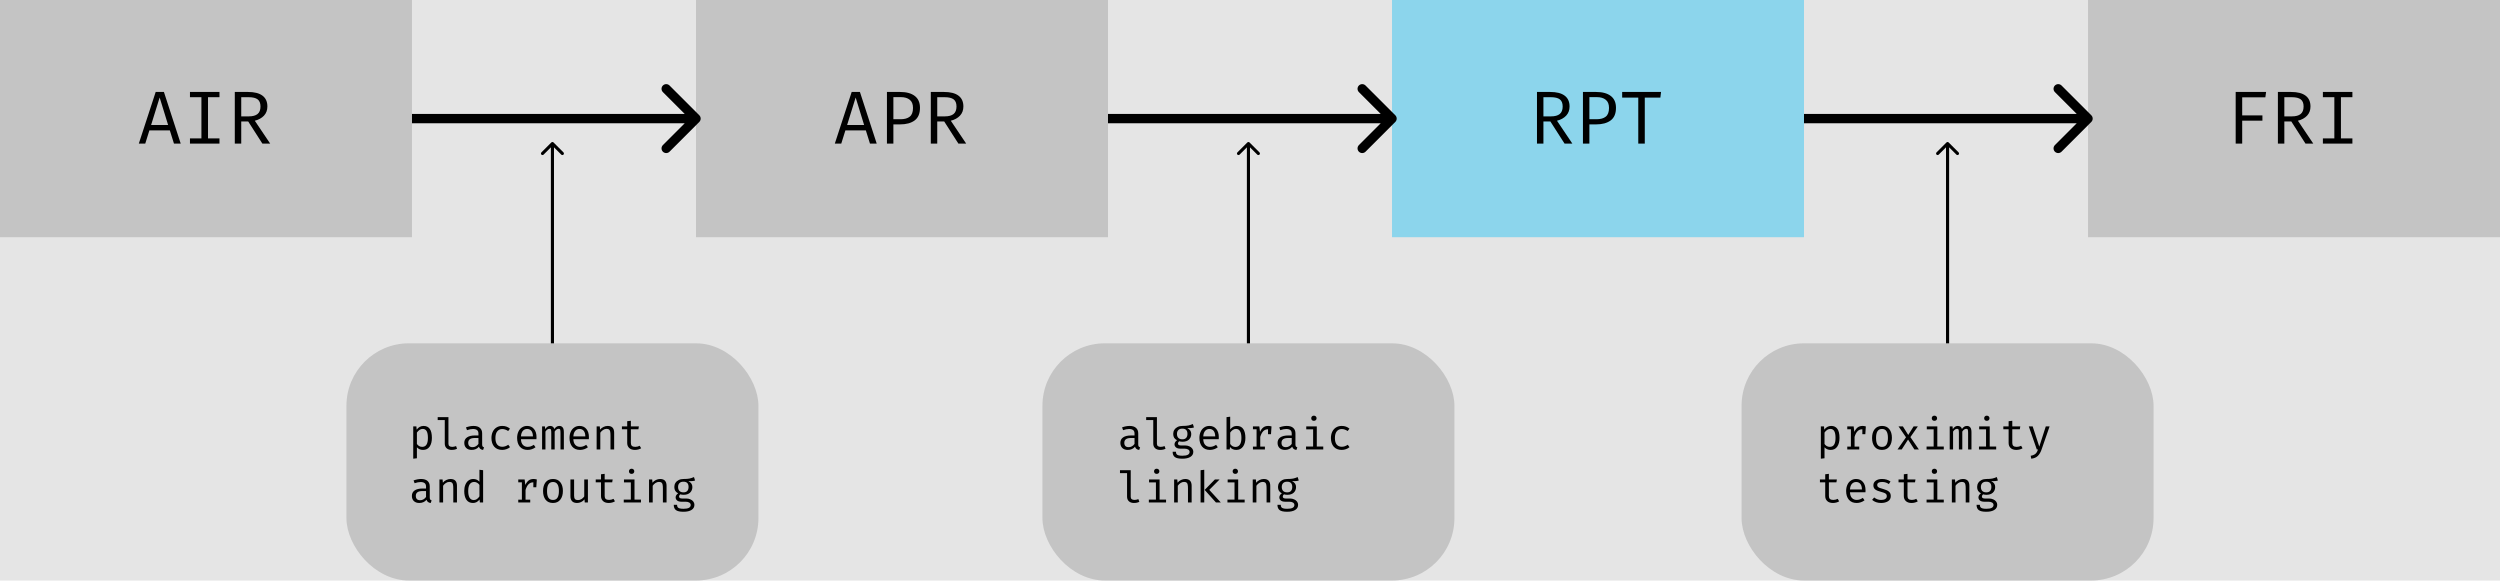 <svg width="801" height="186" viewBox="0 0 801 186" fill="none" xmlns="http://www.w3.org/2000/svg">
<rect width="801" height="186" fill="#E5E5E5"/>
<rect width="132" height="76" fill="#C4C4C4"/>
<path d="M47.864 41.776L46.544 46H44.48L49.88 29.464H52.52L57.896 46H55.736L54.416 41.776H47.864ZM53.864 40.048L51.152 31.24L48.416 40.048H53.864ZM70.319 31.144H66.647V44.344H70.319V46H60.863V44.344H64.535V31.144H60.863V29.464H70.319V31.144ZM85.669 34.12C85.669 35.304 85.301 36.288 84.565 37.072C83.829 37.84 82.853 38.376 81.637 38.68L86.557 46H84.061L79.525 38.92H77.293V46H75.229V29.464H79.453C81.501 29.464 83.045 29.856 84.085 30.64C85.141 31.424 85.669 32.584 85.669 34.12ZM83.461 34.12C83.461 33.064 83.157 32.304 82.549 31.84C81.941 31.376 80.989 31.144 79.693 31.144H77.293V37.288H79.717C80.949 37.288 81.877 37.04 82.501 36.544C83.141 36.032 83.461 35.224 83.461 34.12Z" fill="black"/>
<rect x="111" y="110" width="132" height="76" rx="20" fill="#C4C4C4"/>
<path d="M177.354 45.646C177.158 45.451 176.842 45.451 176.646 45.646L173.464 48.828C173.269 49.024 173.269 49.34 173.464 49.535C173.66 49.731 173.976 49.731 174.172 49.535L177 46.707L179.828 49.535C180.024 49.731 180.34 49.731 180.536 49.535C180.731 49.34 180.731 49.024 180.536 48.828L177.354 45.646ZM177.5 110V46H176.5V110H177.5Z" fill="black"/>
<path d="M135.704 136.468C137.487 136.468 138.378 137.747 138.378 140.304C138.378 141.471 138.135 142.404 137.65 143.104C137.165 143.804 136.46 144.154 135.536 144.154C134.733 144.154 134.08 143.874 133.576 143.314V146.828L132.4 146.968V136.622H133.408L133.506 137.658C133.777 137.275 134.099 136.981 134.472 136.776C134.855 136.571 135.265 136.468 135.704 136.468ZM135.424 137.42C135.051 137.42 134.705 137.532 134.388 137.756C134.08 137.98 133.809 138.26 133.576 138.596V142.25C133.772 142.539 134.015 142.768 134.304 142.936C134.603 143.095 134.925 143.174 135.27 143.174C135.886 143.174 136.343 142.941 136.642 142.474C136.95 141.998 137.104 141.275 137.104 140.304C137.104 139.333 136.969 138.61 136.698 138.134C136.427 137.658 136.003 137.42 135.424 137.42ZM143.679 142.18C143.679 142.843 144.085 143.174 144.897 143.174C145.279 143.174 145.69 143.09 146.129 142.922L146.437 143.776C145.97 144.028 145.387 144.154 144.687 144.154C144.024 144.154 143.492 143.972 143.091 143.608C142.699 143.244 142.503 142.749 142.503 142.124V134.592H140.235V133.654H143.679V142.18ZM154.481 142.39C154.481 142.679 154.528 142.894 154.621 143.034C154.714 143.165 154.868 143.263 155.083 143.328L154.789 144.168C154.07 144.075 153.622 143.725 153.445 143.118C153.184 143.454 152.852 143.711 152.451 143.888C152.059 144.065 151.62 144.154 151.135 144.154C150.398 144.154 149.814 143.949 149.385 143.538C148.965 143.127 148.755 142.577 148.755 141.886C148.755 141.13 149.049 140.547 149.637 140.136C150.234 139.725 151.088 139.52 152.199 139.52H153.291V138.918C153.291 138.395 153.142 138.022 152.843 137.798C152.544 137.565 152.11 137.448 151.541 137.448C150.981 137.448 150.342 137.574 149.623 137.826L149.301 136.93C150.169 136.622 150.976 136.468 151.723 136.468C152.619 136.468 153.3 136.678 153.767 137.098C154.243 137.518 154.481 138.101 154.481 138.848V142.39ZM151.429 143.272C151.793 143.272 152.138 143.179 152.465 142.992C152.801 142.805 153.076 142.549 153.291 142.222V140.332H152.227C151.443 140.332 150.878 140.463 150.533 140.724C150.188 140.985 150.015 141.368 150.015 141.872C150.015 142.805 150.486 143.272 151.429 143.272ZM160.93 143.146C161.574 143.146 162.213 142.931 162.848 142.502L163.408 143.272C163.1 143.543 162.717 143.757 162.26 143.916C161.802 144.075 161.359 144.154 160.93 144.154C159.838 144.154 158.984 143.813 158.368 143.132C157.761 142.441 157.458 141.513 157.458 140.346C157.458 139.609 157.593 138.946 157.864 138.358C158.144 137.77 158.545 137.308 159.068 136.972C159.59 136.636 160.211 136.468 160.93 136.468C161.882 136.468 162.703 136.757 163.394 137.336L162.82 138.106C162.176 137.677 161.541 137.462 160.916 137.462C160.253 137.462 159.721 137.709 159.32 138.204C158.928 138.689 158.732 139.403 158.732 140.346C158.732 141.289 158.928 141.993 159.32 142.46C159.721 142.917 160.258 143.146 160.93 143.146ZM166.916 140.724C166.944 141.536 167.154 142.147 167.546 142.558C167.947 142.969 168.451 143.174 169.058 143.174C169.422 143.174 169.753 143.123 170.052 143.02C170.36 142.908 170.687 142.74 171.032 142.516L171.578 143.3C171.233 143.571 170.836 143.781 170.388 143.93C169.949 144.079 169.506 144.154 169.058 144.154C167.994 144.154 167.163 143.809 166.566 143.118C165.978 142.418 165.684 141.485 165.684 140.318C165.684 139.581 165.815 138.923 166.076 138.344C166.337 137.756 166.711 137.299 167.196 136.972C167.681 136.636 168.246 136.468 168.89 136.468C169.823 136.468 170.556 136.795 171.088 137.448C171.629 138.092 171.9 138.974 171.9 140.094C171.9 140.309 171.891 140.519 171.872 140.724H166.916ZM168.904 137.434C168.335 137.434 167.873 137.639 167.518 138.05C167.163 138.451 166.963 139.044 166.916 139.828H170.752C170.743 139.053 170.575 138.461 170.248 138.05C169.921 137.639 169.473 137.434 168.904 137.434ZM179.231 136.468C179.651 136.468 179.991 136.617 180.253 136.916C180.523 137.205 180.659 137.737 180.659 138.512V144H179.581V138.708C179.581 138.195 179.548 137.849 179.483 137.672C179.417 137.485 179.259 137.392 179.007 137.392C178.531 137.392 178.101 137.686 177.719 138.274V144H176.627V138.708C176.627 138.195 176.594 137.849 176.529 137.672C176.463 137.485 176.305 137.392 176.053 137.392C175.577 137.392 175.147 137.686 174.765 138.274V144H173.687V136.622H174.597L174.681 137.49C174.905 137.163 175.138 136.911 175.381 136.734C175.633 136.557 175.931 136.468 176.277 136.468C176.967 136.468 177.411 136.795 177.607 137.448C177.831 137.131 178.069 136.888 178.321 136.72C178.573 136.552 178.876 136.468 179.231 136.468ZM183.705 140.724C183.733 141.536 183.943 142.147 184.335 142.558C184.737 142.969 185.241 143.174 185.847 143.174C186.211 143.174 186.543 143.123 186.841 143.02C187.149 142.908 187.476 142.74 187.821 142.516L188.367 143.3C188.022 143.571 187.625 143.781 187.177 143.93C186.739 144.079 186.295 144.154 185.847 144.154C184.783 144.154 183.953 143.809 183.355 143.118C182.767 142.418 182.473 141.485 182.473 140.318C182.473 139.581 182.604 138.923 182.865 138.344C183.127 137.756 183.5 137.299 183.985 136.972C184.471 136.636 185.035 136.468 185.679 136.468C186.613 136.468 187.345 136.795 187.877 137.448C188.419 138.092 188.689 138.974 188.689 140.094C188.689 140.309 188.68 140.519 188.661 140.724H183.705ZM185.693 137.434C185.124 137.434 184.662 137.639 184.307 138.05C183.953 138.451 183.752 139.044 183.705 139.828H187.541C187.532 139.053 187.364 138.461 187.037 138.05C186.711 137.639 186.263 137.434 185.693 137.434ZM191.162 136.622H192.17L192.268 137.658C192.557 137.285 192.921 136.995 193.36 136.79C193.808 136.575 194.256 136.468 194.704 136.468C196.085 136.468 196.776 137.196 196.776 138.652V144H195.6V139.52C195.6 138.969 195.567 138.549 195.502 138.26C195.446 137.971 195.329 137.756 195.152 137.616C194.974 137.476 194.704 137.406 194.34 137.406C193.938 137.406 193.56 137.527 193.206 137.77C192.851 138.013 192.562 138.302 192.338 138.638V144H191.162V136.622ZM205.422 143.622C205.17 143.79 204.862 143.921 204.498 144.014C204.144 144.107 203.789 144.154 203.434 144.154C202.66 144.154 202.053 143.953 201.614 143.552C201.176 143.141 200.956 142.605 200.956 141.942V137.546H199.262V136.622H200.956V134.956L202.132 134.816V136.622H204.694L204.54 137.546H202.132V141.928C202.132 142.348 202.244 142.661 202.468 142.866C202.692 143.071 203.052 143.174 203.546 143.174C204.05 143.174 204.522 143.057 204.96 142.824L205.422 143.622ZM137.692 159.39C137.692 159.679 137.739 159.894 137.832 160.034C137.925 160.165 138.079 160.263 138.294 160.328L138 161.168C137.281 161.075 136.833 160.725 136.656 160.118C136.395 160.454 136.063 160.711 135.662 160.888C135.27 161.065 134.831 161.154 134.346 161.154C133.609 161.154 133.025 160.949 132.596 160.538C132.176 160.127 131.966 159.577 131.966 158.886C131.966 158.13 132.26 157.547 132.848 157.136C133.445 156.725 134.299 156.52 135.41 156.52H136.502V155.918C136.502 155.395 136.353 155.022 136.054 154.798C135.755 154.565 135.321 154.448 134.752 154.448C134.192 154.448 133.553 154.574 132.834 154.826L132.512 153.93C133.38 153.622 134.187 153.468 134.934 153.468C135.83 153.468 136.511 153.678 136.978 154.098C137.454 154.518 137.692 155.101 137.692 155.848V159.39ZM134.64 160.272C135.004 160.272 135.349 160.179 135.676 159.992C136.012 159.805 136.287 159.549 136.502 159.222V157.332H135.438C134.654 157.332 134.089 157.463 133.744 157.724C133.399 157.985 133.226 158.368 133.226 158.872C133.226 159.805 133.697 160.272 134.64 160.272ZM140.795 153.622H141.803L141.901 154.658C142.19 154.285 142.554 153.995 142.993 153.79C143.441 153.575 143.889 153.468 144.337 153.468C145.718 153.468 146.409 154.196 146.409 155.652V161H145.233V156.52C145.233 155.969 145.2 155.549 145.135 155.26C145.079 154.971 144.962 154.756 144.785 154.616C144.607 154.476 144.337 154.406 143.973 154.406C143.571 154.406 143.193 154.527 142.839 154.77C142.484 155.013 142.195 155.302 141.971 155.638V161H140.795V153.622ZM154.789 150.654V161H153.753L153.641 160.034C153.37 160.407 153.058 160.687 152.703 160.874C152.348 161.061 151.966 161.154 151.555 161.154C150.622 161.154 149.917 160.813 149.441 160.132C148.974 159.451 148.741 158.513 148.741 157.318C148.741 156.581 148.858 155.923 149.091 155.344C149.324 154.756 149.656 154.299 150.085 153.972C150.524 153.636 151.037 153.468 151.625 153.468C152.437 153.468 153.1 153.762 153.613 154.35V150.514L154.789 150.654ZM151.933 154.42C151.317 154.42 150.841 154.663 150.505 155.148C150.178 155.633 150.015 156.357 150.015 157.318C150.015 158.27 150.164 158.993 150.463 159.488C150.771 159.973 151.214 160.216 151.793 160.216C152.493 160.216 153.1 159.824 153.613 159.04V155.372C153.408 155.064 153.16 154.831 152.871 154.672C152.582 154.504 152.269 154.42 151.933 154.42ZM170.962 153.468C171.261 153.468 171.606 153.519 171.998 153.622L171.83 156.128H170.878V154.546H170.808C169.669 154.546 168.862 155.358 168.386 156.982V160.09H169.884V161H166.048V160.09H167.21V154.532H166.048V153.622H168.092L168.316 155.372C168.615 154.737 168.969 154.261 169.38 153.944C169.8 153.627 170.327 153.468 170.962 153.468ZM177.187 153.468C178.204 153.468 178.983 153.813 179.525 154.504C180.075 155.185 180.351 156.119 180.351 157.304C180.351 158.461 180.071 159.395 179.511 160.104C178.96 160.804 178.181 161.154 177.173 161.154C176.155 161.154 175.371 160.813 174.821 160.132C174.27 159.441 173.995 158.503 173.995 157.318C173.995 156.151 174.27 155.218 174.821 154.518C175.381 153.818 176.169 153.468 177.187 153.468ZM177.187 154.434C176.543 154.434 176.062 154.672 175.745 155.148C175.427 155.624 175.269 156.347 175.269 157.318C175.269 158.289 175.423 159.012 175.731 159.488C176.048 159.955 176.529 160.188 177.173 160.188C177.817 160.188 178.293 159.955 178.601 159.488C178.918 159.012 179.077 158.284 179.077 157.304C179.077 156.333 178.918 155.615 178.601 155.148C178.293 154.672 177.821 154.434 177.187 154.434ZM183.943 158.858C183.943 159.334 184.041 159.684 184.237 159.908C184.443 160.123 184.76 160.23 185.189 160.23C185.581 160.23 185.959 160.118 186.323 159.894C186.687 159.67 186.977 159.39 187.191 159.054V153.622H188.367V161H187.359L187.261 160.006C186.972 160.37 186.613 160.655 186.183 160.86C185.763 161.056 185.334 161.154 184.895 161.154C184.195 161.154 183.663 160.967 183.299 160.594C182.945 160.221 182.767 159.684 182.767 158.984V153.622H183.943V158.858ZM197.028 160.622C196.776 160.79 196.468 160.921 196.104 161.014C195.749 161.107 195.394 161.154 195.04 161.154C194.265 161.154 193.658 160.953 193.22 160.552C192.781 160.141 192.562 159.605 192.562 158.942V154.546H190.868V153.622H192.562V151.956L193.738 151.816V153.622H196.3L196.146 154.546H193.738V158.928C193.738 159.348 193.85 159.661 194.074 159.866C194.298 160.071 194.657 160.174 195.152 160.174C195.656 160.174 196.127 160.057 196.566 159.824L197.028 160.622ZM202.356 150.178C202.618 150.178 202.828 150.257 202.986 150.416C203.145 150.565 203.224 150.761 203.224 151.004C203.224 151.247 203.145 151.447 202.986 151.606C202.828 151.755 202.618 151.83 202.356 151.83C202.104 151.83 201.899 151.755 201.74 151.606C201.591 151.447 201.516 151.247 201.516 151.004C201.516 150.761 201.591 150.565 201.74 150.416C201.899 150.257 202.104 150.178 202.356 150.178ZM203.294 160.062H205.366V161H199.85V160.062H202.118V154.56H199.92V153.622H203.294V160.062ZM207.951 153.622H208.959L209.057 154.658C209.346 154.285 209.71 153.995 210.149 153.79C210.597 153.575 211.045 153.468 211.493 153.468C212.874 153.468 213.565 154.196 213.565 155.652V161H212.389V156.52C212.389 155.969 212.356 155.549 212.291 155.26C212.235 154.971 212.118 154.756 211.941 154.616C211.763 154.476 211.493 154.406 211.129 154.406C210.727 154.406 210.349 154.527 209.995 154.77C209.64 155.013 209.351 155.302 209.127 155.638V161H207.951V153.622ZM222.701 153.958C222.421 154.051 222.118 154.112 221.791 154.14C221.465 154.159 221.049 154.168 220.545 154.168C221.404 154.56 221.833 155.181 221.833 156.03C221.833 156.777 221.586 157.383 221.091 157.85C220.597 158.307 219.92 158.536 219.061 158.536C218.623 158.536 218.254 158.485 217.955 158.382C217.843 158.466 217.75 158.573 217.675 158.704C217.61 158.835 217.577 158.965 217.577 159.096C217.577 159.516 217.904 159.726 218.557 159.726H219.887C220.373 159.726 220.811 159.815 221.203 159.992C221.605 160.16 221.917 160.398 222.141 160.706C222.375 161.014 222.491 161.355 222.491 161.728C222.491 162.447 222.183 162.997 221.567 163.38C220.961 163.772 220.097 163.968 218.977 163.968C217.839 163.968 217.036 163.791 216.569 163.436C216.103 163.081 215.869 162.517 215.869 161.742H216.933C216.933 162.05 216.989 162.293 217.101 162.47C217.223 162.657 217.428 162.792 217.717 162.876C218.016 162.969 218.436 163.016 218.977 163.016C219.771 163.016 220.354 162.913 220.727 162.708C221.11 162.503 221.301 162.199 221.301 161.798C221.301 161.462 221.147 161.201 220.839 161.014C220.531 160.837 220.135 160.748 219.649 160.748H218.333C217.727 160.748 217.265 160.617 216.947 160.356C216.63 160.085 216.471 159.749 216.471 159.348C216.471 159.115 216.541 158.886 216.681 158.662C216.821 158.429 217.022 158.228 217.283 158.06C216.863 157.845 216.551 157.575 216.345 157.248C216.149 156.912 216.051 156.506 216.051 156.03C216.051 155.535 216.173 155.097 216.415 154.714C216.667 154.322 217.013 154.019 217.451 153.804C217.899 153.58 218.413 153.468 218.991 153.468C219.831 153.468 220.471 153.421 220.909 153.328C221.348 153.235 221.829 153.076 222.351 152.852L222.701 153.958ZM218.977 154.336C218.408 154.336 217.979 154.49 217.689 154.798C217.4 155.097 217.255 155.507 217.255 156.03C217.255 156.553 217.4 156.973 217.689 157.29C217.988 157.598 218.427 157.752 219.005 157.752C219.528 157.752 219.925 157.603 220.195 157.304C220.475 156.996 220.615 156.567 220.615 156.016C220.615 154.896 220.069 154.336 218.977 154.336Z" fill="black"/>
<rect x="334" y="110" width="132" height="76" rx="20" fill="#C4C4C4"/>
<path d="M364.692 142.39C364.692 142.679 364.739 142.894 364.832 143.034C364.925 143.165 365.079 143.263 365.294 143.328L365 144.168C364.281 144.075 363.833 143.725 363.656 143.118C363.395 143.454 363.063 143.711 362.662 143.888C362.27 144.065 361.831 144.154 361.346 144.154C360.609 144.154 360.025 143.949 359.596 143.538C359.176 143.127 358.966 142.577 358.966 141.886C358.966 141.13 359.26 140.547 359.848 140.136C360.445 139.725 361.299 139.52 362.41 139.52H363.502V138.918C363.502 138.395 363.353 138.022 363.054 137.798C362.755 137.565 362.321 137.448 361.752 137.448C361.192 137.448 360.553 137.574 359.834 137.826L359.512 136.93C360.38 136.622 361.187 136.468 361.934 136.468C362.83 136.468 363.511 136.678 363.978 137.098C364.454 137.518 364.692 138.101 364.692 138.848V142.39ZM361.64 143.272C362.004 143.272 362.349 143.179 362.676 142.992C363.012 142.805 363.287 142.549 363.502 142.222V140.332H362.438C361.654 140.332 361.089 140.463 360.744 140.724C360.399 140.985 360.226 141.368 360.226 141.872C360.226 142.805 360.697 143.272 361.64 143.272ZM370.679 142.18C370.679 142.843 371.085 143.174 371.897 143.174C372.279 143.174 372.69 143.09 373.129 142.922L373.437 143.776C372.97 144.028 372.387 144.154 371.687 144.154C371.024 144.154 370.492 143.972 370.091 143.608C369.699 143.244 369.503 142.749 369.503 142.124V134.592H367.235V133.654H370.679V142.18ZM382.545 136.958C382.265 137.051 381.962 137.112 381.635 137.14C381.308 137.159 380.893 137.168 380.389 137.168C381.248 137.56 381.677 138.181 381.677 139.03C381.677 139.777 381.43 140.383 380.935 140.85C380.44 141.307 379.764 141.536 378.905 141.536C378.466 141.536 378.098 141.485 377.799 141.382C377.687 141.466 377.594 141.573 377.519 141.704C377.454 141.835 377.421 141.965 377.421 142.096C377.421 142.516 377.748 142.726 378.401 142.726H379.731C380.216 142.726 380.655 142.815 381.047 142.992C381.448 143.16 381.761 143.398 381.985 143.706C382.218 144.014 382.335 144.355 382.335 144.728C382.335 145.447 382.027 145.997 381.411 146.38C380.804 146.772 379.941 146.968 378.821 146.968C377.682 146.968 376.88 146.791 376.413 146.436C375.946 146.081 375.713 145.517 375.713 144.742H376.777C376.777 145.05 376.833 145.293 376.945 145.47C377.066 145.657 377.272 145.792 377.561 145.876C377.86 145.969 378.28 146.016 378.821 146.016C379.614 146.016 380.198 145.913 380.571 145.708C380.954 145.503 381.145 145.199 381.145 144.798C381.145 144.462 380.991 144.201 380.683 144.014C380.375 143.837 379.978 143.748 379.493 143.748H378.177C377.57 143.748 377.108 143.617 376.791 143.356C376.474 143.085 376.315 142.749 376.315 142.348C376.315 142.115 376.385 141.886 376.525 141.662C376.665 141.429 376.866 141.228 377.127 141.06C376.707 140.845 376.394 140.575 376.189 140.248C375.993 139.912 375.895 139.506 375.895 139.03C375.895 138.535 376.016 138.097 376.259 137.714C376.511 137.322 376.856 137.019 377.295 136.804C377.743 136.58 378.256 136.468 378.835 136.468C379.675 136.468 380.314 136.421 380.753 136.328C381.192 136.235 381.672 136.076 382.195 135.852L382.545 136.958ZM378.821 137.336C378.252 137.336 377.822 137.49 377.533 137.798C377.244 138.097 377.099 138.507 377.099 139.03C377.099 139.553 377.244 139.973 377.533 140.29C377.832 140.598 378.27 140.752 378.849 140.752C379.372 140.752 379.768 140.603 380.039 140.304C380.319 139.996 380.459 139.567 380.459 139.016C380.459 137.896 379.913 137.336 378.821 137.336ZM385.522 140.724C385.55 141.536 385.76 142.147 386.152 142.558C386.553 142.969 387.057 143.174 387.664 143.174C388.028 143.174 388.359 143.123 388.658 143.02C388.966 142.908 389.292 142.74 389.638 142.516L390.184 143.3C389.838 143.571 389.442 143.781 388.994 143.93C388.555 144.079 388.112 144.154 387.664 144.154C386.6 144.154 385.769 143.809 385.172 143.118C384.584 142.418 384.29 141.485 384.29 140.318C384.29 139.581 384.42 138.923 384.682 138.344C384.943 137.756 385.316 137.299 385.802 136.972C386.287 136.636 386.852 136.468 387.496 136.468C388.429 136.468 389.162 136.795 389.694 137.448C390.235 138.092 390.506 138.974 390.506 140.094C390.506 140.309 390.496 140.519 390.478 140.724H385.522ZM387.51 137.434C386.94 137.434 386.478 137.639 386.124 138.05C385.769 138.451 385.568 139.044 385.522 139.828H389.358C389.348 139.053 389.18 138.461 388.854 138.05C388.527 137.639 388.079 137.434 387.51 137.434ZM394.154 137.588C394.723 136.841 395.428 136.468 396.268 136.468C397.211 136.468 397.906 136.804 398.354 137.476C398.802 138.148 399.026 139.091 399.026 140.304C399.026 141.461 398.769 142.395 398.256 143.104C397.743 143.804 397.024 144.154 396.1 144.154C395.251 144.154 394.583 143.846 394.098 143.23L394.014 144H392.978V133.654L394.154 133.514V137.588ZM395.834 143.202C396.45 143.202 396.921 142.959 397.248 142.474C397.584 141.989 397.752 141.265 397.752 140.304C397.752 139.352 397.603 138.633 397.304 138.148C397.015 137.663 396.581 137.42 396.002 137.42C395.629 137.42 395.283 137.532 394.966 137.756C394.658 137.98 394.387 138.26 394.154 138.596V142.25C394.35 142.549 394.593 142.782 394.882 142.95C395.171 143.118 395.489 143.202 395.834 143.202ZM406.357 136.468C406.655 136.468 407.001 136.519 407.393 136.622L407.225 139.128H406.273V137.546H406.203C405.064 137.546 404.257 138.358 403.781 139.982V143.09H405.279V144H401.443V143.09H402.605V137.532H401.443V136.622H403.487L403.711 138.372C404.009 137.737 404.364 137.261 404.775 136.944C405.195 136.627 405.722 136.468 406.357 136.468ZM415.059 142.39C415.059 142.679 415.106 142.894 415.199 143.034C415.293 143.165 415.447 143.263 415.661 143.328L415.367 144.168C414.649 144.075 414.201 143.725 414.023 143.118C413.762 143.454 413.431 143.711 413.029 143.888C412.637 144.065 412.199 144.154 411.713 144.154C410.976 144.154 410.393 143.949 409.963 143.538C409.543 143.127 409.333 142.577 409.333 141.886C409.333 141.13 409.627 140.547 410.215 140.136C410.813 139.725 411.667 139.52 412.777 139.52H413.869V138.918C413.869 138.395 413.72 138.022 413.421 137.798C413.123 137.565 412.689 137.448 412.119 137.448C411.559 137.448 410.92 137.574 410.201 137.826L409.879 136.93C410.747 136.622 411.555 136.468 412.301 136.468C413.197 136.468 413.879 136.678 414.345 137.098C414.821 137.518 415.059 138.101 415.059 138.848V142.39ZM412.007 143.272C412.371 143.272 412.717 143.179 413.043 142.992C413.379 142.805 413.655 142.549 413.869 142.222V140.332H412.805C412.021 140.332 411.457 140.463 411.111 140.724C410.766 140.985 410.593 141.368 410.593 141.872C410.593 142.805 411.065 143.272 412.007 143.272ZM420.962 133.178C421.223 133.178 421.433 133.257 421.592 133.416C421.75 133.565 421.83 133.761 421.83 134.004C421.83 134.247 421.75 134.447 421.592 134.606C421.433 134.755 421.223 134.83 420.962 134.83C420.71 134.83 420.504 134.755 420.346 134.606C420.196 134.447 420.122 134.247 420.122 134.004C420.122 133.761 420.196 133.565 420.346 133.416C420.504 133.257 420.71 133.178 420.962 133.178ZM421.9 143.062H423.972V144H418.456V143.062H420.724V137.56H418.526V136.622H421.9V143.062ZM429.902 143.146C430.546 143.146 431.186 142.931 431.82 142.502L432.38 143.272C432.072 143.543 431.69 143.757 431.232 143.916C430.775 144.075 430.332 144.154 429.902 144.154C428.81 144.154 427.956 143.813 427.34 143.132C426.734 142.441 426.43 141.513 426.43 140.346C426.43 139.609 426.566 138.946 426.836 138.358C427.116 137.77 427.518 137.308 428.04 136.972C428.563 136.636 429.184 136.468 429.902 136.468C430.854 136.468 431.676 136.757 432.366 137.336L431.792 138.106C431.148 137.677 430.514 137.462 429.888 137.462C429.226 137.462 428.694 137.709 428.292 138.204C427.9 138.689 427.704 139.403 427.704 140.346C427.704 141.289 427.9 141.993 428.292 142.46C428.694 142.917 429.23 143.146 429.902 143.146ZM362.284 159.18C362.284 159.843 362.69 160.174 363.502 160.174C363.885 160.174 364.295 160.09 364.734 159.922L365.042 160.776C364.575 161.028 363.992 161.154 363.292 161.154C362.629 161.154 362.097 160.972 361.696 160.608C361.304 160.244 361.108 159.749 361.108 159.124V151.592H358.84V150.654H362.284V159.18ZM370.595 150.178C370.856 150.178 371.066 150.257 371.225 150.416C371.383 150.565 371.463 150.761 371.463 151.004C371.463 151.247 371.383 151.447 371.225 151.606C371.066 151.755 370.856 151.83 370.595 151.83C370.343 151.83 370.137 151.755 369.979 151.606C369.829 151.447 369.755 151.247 369.755 151.004C369.755 150.761 369.829 150.565 369.979 150.416C370.137 150.257 370.343 150.178 370.595 150.178ZM371.533 160.062H373.605V161H368.089V160.062H370.357V154.56H368.159V153.622H371.533V160.062ZM376.189 153.622H377.197L377.295 154.658C377.584 154.285 377.948 153.995 378.387 153.79C378.835 153.575 379.283 153.468 379.731 153.468C381.112 153.468 381.803 154.196 381.803 155.652V161H380.627V156.52C380.627 155.969 380.594 155.549 380.529 155.26C380.473 154.971 380.356 154.756 380.179 154.616C380.002 154.476 379.731 154.406 379.367 154.406C378.966 154.406 378.588 154.527 378.233 154.77C377.878 155.013 377.589 155.302 377.365 155.638V161H376.189V153.622ZM385.844 161H384.668V150.654L385.844 150.514V161ZM387.454 156.954L391.15 161H389.596L385.97 156.968L389.246 153.622H390.758L387.454 156.954ZM395.778 150.178C396.039 150.178 396.249 150.257 396.408 150.416C396.567 150.565 396.646 150.761 396.646 151.004C396.646 151.247 396.567 151.447 396.408 151.606C396.249 151.755 396.039 151.83 395.778 151.83C395.526 151.83 395.321 151.755 395.162 151.606C395.013 151.447 394.938 151.247 394.938 151.004C394.938 150.761 395.013 150.565 395.162 150.416C395.321 150.257 395.526 150.178 395.778 150.178ZM396.716 160.062H398.788V161H393.272V160.062H395.54V154.56H393.342V153.622H396.716V160.062ZM401.373 153.622H402.381L402.479 154.658C402.768 154.285 403.132 153.995 403.571 153.79C404.019 153.575 404.467 153.468 404.915 153.468C406.296 153.468 406.987 154.196 406.987 155.652V161H405.811V156.52C405.811 155.969 405.778 155.549 405.713 155.26C405.657 154.971 405.54 154.756 405.363 154.616C405.185 154.476 404.915 154.406 404.551 154.406C404.149 154.406 403.771 154.527 403.417 154.77C403.062 155.013 402.773 155.302 402.549 155.638V161H401.373V153.622ZM416.123 153.958C415.843 154.051 415.54 154.112 415.213 154.14C414.887 154.159 414.471 154.168 413.967 154.168C414.826 154.56 415.255 155.181 415.255 156.03C415.255 156.777 415.008 157.383 414.513 157.85C414.019 158.307 413.342 158.536 412.483 158.536C412.045 158.536 411.676 158.485 411.377 158.382C411.265 158.466 411.172 158.573 411.097 158.704C411.032 158.835 410.999 158.965 410.999 159.096C410.999 159.516 411.326 159.726 411.979 159.726H413.309C413.795 159.726 414.233 159.815 414.625 159.992C415.027 160.16 415.339 160.398 415.563 160.706C415.797 161.014 415.913 161.355 415.913 161.728C415.913 162.447 415.605 162.997 414.989 163.38C414.383 163.772 413.519 163.968 412.399 163.968C411.261 163.968 410.458 163.791 409.991 163.436C409.525 163.081 409.291 162.517 409.291 161.742H410.355C410.355 162.05 410.411 162.293 410.523 162.47C410.645 162.657 410.85 162.792 411.139 162.876C411.438 162.969 411.858 163.016 412.399 163.016C413.193 163.016 413.776 162.913 414.149 162.708C414.532 162.503 414.723 162.199 414.723 161.798C414.723 161.462 414.569 161.201 414.261 161.014C413.953 160.837 413.557 160.748 413.071 160.748H411.755C411.149 160.748 410.687 160.617 410.369 160.356C410.052 160.085 409.893 159.749 409.893 159.348C409.893 159.115 409.963 158.886 410.103 158.662C410.243 158.429 410.444 158.228 410.705 158.06C410.285 157.845 409.973 157.575 409.767 157.248C409.571 156.912 409.473 156.506 409.473 156.03C409.473 155.535 409.595 155.097 409.837 154.714C410.089 154.322 410.435 154.019 410.873 153.804C411.321 153.58 411.835 153.468 412.413 153.468C413.253 153.468 413.893 153.421 414.331 153.328C414.77 153.235 415.251 153.076 415.773 152.852L416.123 153.958ZM412.399 154.336C411.83 154.336 411.401 154.49 411.111 154.798C410.822 155.097 410.677 155.507 410.677 156.03C410.677 156.553 410.822 156.973 411.111 157.29C411.41 157.598 411.849 157.752 412.427 157.752C412.95 157.752 413.347 157.603 413.617 157.304C413.897 156.996 414.037 156.567 414.037 156.016C414.037 154.896 413.491 154.336 412.399 154.336Z" fill="black"/>
<rect x="558" y="110" width="132" height="76" rx="20" fill="#C4C4C4"/>
<path d="M586.704 136.468C588.487 136.468 589.378 137.747 589.378 140.304C589.378 141.471 589.135 142.404 588.65 143.104C588.165 143.804 587.46 144.154 586.536 144.154C585.733 144.154 585.08 143.874 584.576 143.314V146.828L583.4 146.968V136.622H584.408L584.506 137.658C584.777 137.275 585.099 136.981 585.472 136.776C585.855 136.571 586.265 136.468 586.704 136.468ZM586.424 137.42C586.051 137.42 585.705 137.532 585.388 137.756C585.08 137.98 584.809 138.26 584.576 138.596V142.25C584.772 142.539 585.015 142.768 585.304 142.936C585.603 143.095 585.925 143.174 586.27 143.174C586.886 143.174 587.343 142.941 587.642 142.474C587.95 141.998 588.104 141.275 588.104 140.304C588.104 139.333 587.969 138.61 587.698 138.134C587.427 137.658 587.003 137.42 586.424 137.42ZM596.779 136.468C597.077 136.468 597.423 136.519 597.815 136.622L597.647 139.128H596.695V137.546H596.625C595.486 137.546 594.679 138.358 594.203 139.982V143.09H595.701V144H591.865V143.09H593.027V137.532H591.865V136.622H593.909L594.133 138.372C594.431 137.737 594.786 137.261 595.197 136.944C595.617 136.627 596.144 136.468 596.779 136.468ZM603.003 136.468C604.02 136.468 604.8 136.813 605.341 137.504C605.892 138.185 606.167 139.119 606.167 140.304C606.167 141.461 605.887 142.395 605.327 143.104C604.776 143.804 603.997 144.154 602.989 144.154C601.972 144.154 601.188 143.813 600.637 143.132C600.086 142.441 599.811 141.503 599.811 140.318C599.811 139.151 600.086 138.218 600.637 137.518C601.197 136.818 601.986 136.468 603.003 136.468ZM603.003 137.434C602.359 137.434 601.878 137.672 601.561 138.148C601.244 138.624 601.085 139.347 601.085 140.318C601.085 141.289 601.239 142.012 601.547 142.488C601.864 142.955 602.345 143.188 602.989 143.188C603.633 143.188 604.109 142.955 604.417 142.488C604.734 142.012 604.893 141.284 604.893 140.304C604.893 139.333 604.734 138.615 604.417 138.148C604.109 137.672 603.638 137.434 603.003 137.434ZM607.968 144L610.684 140.108L608.29 136.622H609.69L611.398 139.366L613.12 136.622H614.478L612.084 140.052L614.8 144H613.372L611.342 140.836L609.312 144H607.968ZM619.778 133.178C620.039 133.178 620.249 133.257 620.408 133.416C620.567 133.565 620.646 133.761 620.646 134.004C620.646 134.247 620.567 134.447 620.408 134.606C620.249 134.755 620.039 134.83 619.778 134.83C619.526 134.83 619.321 134.755 619.162 134.606C619.013 134.447 618.938 134.247 618.938 134.004C618.938 133.761 619.013 133.565 619.162 133.416C619.321 133.257 619.526 133.178 619.778 133.178ZM620.716 143.062H622.788V144H617.272V143.062H619.54V137.56H617.342V136.622H620.716V143.062ZM630.231 136.468C630.651 136.468 630.991 136.617 631.253 136.916C631.523 137.205 631.659 137.737 631.659 138.512V144H630.581V138.708C630.581 138.195 630.548 137.849 630.483 137.672C630.417 137.485 630.259 137.392 630.007 137.392C629.531 137.392 629.101 137.686 628.719 138.274V144H627.627V138.708C627.627 138.195 627.594 137.849 627.529 137.672C627.463 137.485 627.305 137.392 627.053 137.392C626.577 137.392 626.147 137.686 625.765 138.274V144H624.687V136.622H625.597L625.681 137.49C625.905 137.163 626.138 136.911 626.381 136.734C626.633 136.557 626.931 136.468 627.277 136.468C627.967 136.468 628.411 136.795 628.607 137.448C628.831 137.131 629.069 136.888 629.321 136.72C629.573 136.552 629.876 136.468 630.231 136.468ZM636.567 133.178C636.829 133.178 637.039 133.257 637.197 133.416C637.356 133.565 637.435 133.761 637.435 134.004C637.435 134.247 637.356 134.447 637.197 134.606C637.039 134.755 636.829 134.83 636.567 134.83C636.315 134.83 636.11 134.755 635.951 134.606C635.802 134.447 635.727 134.247 635.727 134.004C635.727 133.761 635.802 133.565 635.951 133.416C636.11 133.257 636.315 133.178 636.567 133.178ZM637.505 143.062H639.577V144H634.061V143.062H636.329V137.56H634.131V136.622H637.505V143.062ZM648.028 143.622C647.776 143.79 647.468 143.921 647.104 144.014C646.749 144.107 646.394 144.154 646.04 144.154C645.265 144.154 644.658 143.953 644.22 143.552C643.781 143.141 643.562 142.605 643.562 141.942V137.546H641.868V136.622H643.562V134.956L644.738 134.816V136.622H647.3L647.146 137.546H644.738V141.928C644.738 142.348 644.85 142.661 645.074 142.866C645.298 143.071 645.657 143.174 646.152 143.174C646.656 143.174 647.127 143.057 647.566 142.824L648.028 143.622ZM654.112 144.042C653.823 144.891 653.426 145.568 652.922 146.072C652.418 146.576 651.714 146.875 650.808 146.968L650.64 146.03C651.135 145.946 651.527 145.815 651.816 145.638C652.115 145.47 652.348 145.255 652.516 144.994C652.684 144.742 652.838 144.411 652.978 144H652.586L650.024 136.622H651.27L653.384 143.104L655.47 136.622H656.688L654.112 144.042ZM589.266 160.622C589.014 160.79 588.706 160.921 588.342 161.014C587.987 161.107 587.633 161.154 587.278 161.154C586.503 161.154 585.897 160.953 585.458 160.552C585.019 160.141 584.8 159.605 584.8 158.942V154.546H583.106V153.622H584.8V151.956L585.976 151.816V153.622H588.538L588.384 154.546H585.976V158.928C585.976 159.348 586.088 159.661 586.312 159.866C586.536 160.071 586.895 160.174 587.39 160.174C587.894 160.174 588.365 160.057 588.804 159.824L589.266 160.622ZM592.733 157.724C592.761 158.536 592.971 159.147 593.363 159.558C593.764 159.969 594.268 160.174 594.875 160.174C595.239 160.174 595.57 160.123 595.869 160.02C596.177 159.908 596.503 159.74 596.849 159.516L597.395 160.3C597.049 160.571 596.653 160.781 596.205 160.93C595.766 161.079 595.323 161.154 594.875 161.154C593.811 161.154 592.98 160.809 592.383 160.118C591.795 159.418 591.501 158.485 591.501 157.318C591.501 156.581 591.631 155.923 591.893 155.344C592.154 154.756 592.527 154.299 593.013 153.972C593.498 153.636 594.063 153.468 594.707 153.468C595.64 153.468 596.373 153.795 596.905 154.448C597.446 155.092 597.717 155.974 597.717 157.094C597.717 157.309 597.707 157.519 597.689 157.724H592.733ZM594.721 154.434C594.151 154.434 593.689 154.639 593.335 155.05C592.98 155.451 592.779 156.044 592.733 156.828H596.569C596.559 156.053 596.391 155.461 596.065 155.05C595.738 154.639 595.29 154.434 594.721 154.434ZM602.709 160.188C603.269 160.188 603.712 160.081 604.039 159.866C604.366 159.651 604.529 159.367 604.529 159.012C604.529 158.769 604.487 158.573 604.403 158.424C604.319 158.265 604.151 158.125 603.899 158.004C603.647 157.873 603.264 157.743 602.751 157.612C601.892 157.397 601.258 157.141 600.847 156.842C600.436 156.534 600.231 156.081 600.231 155.484C600.231 154.868 600.488 154.378 601.001 154.014C601.514 153.65 602.191 153.468 603.031 153.468C604.058 153.468 604.954 153.739 605.719 154.28L605.187 155.092C604.879 154.877 604.557 154.714 604.221 154.602C603.885 154.481 603.498 154.42 603.059 154.42C601.995 154.42 601.463 154.742 601.463 155.386C601.463 155.61 601.519 155.792 601.631 155.932C601.752 156.072 601.944 156.198 602.205 156.31C602.476 156.413 602.877 156.539 603.409 156.688C604.212 156.903 604.809 157.178 605.201 157.514C605.602 157.841 605.803 158.321 605.803 158.956C605.803 159.693 605.504 160.244 604.907 160.608C604.31 160.972 603.577 161.154 602.709 161.154C601.552 161.154 600.59 160.823 599.825 160.16L600.483 159.39C600.782 159.633 601.122 159.829 601.505 159.978C601.888 160.118 602.289 160.188 602.709 160.188ZM614.45 160.622C614.198 160.79 613.89 160.921 613.526 161.014C613.171 161.107 612.816 161.154 612.462 161.154C611.687 161.154 611.08 160.953 610.642 160.552C610.203 160.141 609.984 159.605 609.984 158.942V154.546H608.29V153.622H609.984V151.956L611.16 151.816V153.622H613.722L613.568 154.546H611.16V158.928C611.16 159.348 611.272 159.661 611.496 159.866C611.72 160.071 612.079 160.174 612.574 160.174C613.078 160.174 613.549 160.057 613.988 159.824L614.45 160.622ZM619.778 150.178C620.039 150.178 620.249 150.257 620.408 150.416C620.567 150.565 620.646 150.761 620.646 151.004C620.646 151.247 620.567 151.447 620.408 151.606C620.249 151.755 620.039 151.83 619.778 151.83C619.526 151.83 619.321 151.755 619.162 151.606C619.013 151.447 618.938 151.247 618.938 151.004C618.938 150.761 619.013 150.565 619.162 150.416C619.321 150.257 619.526 150.178 619.778 150.178ZM620.716 160.062H622.788V161H617.272V160.062H619.54V154.56H617.342V153.622H620.716V160.062ZM625.373 153.622H626.381L626.479 154.658C626.768 154.285 627.132 153.995 627.571 153.79C628.019 153.575 628.467 153.468 628.915 153.468C630.296 153.468 630.987 154.196 630.987 155.652V161H629.811V156.52C629.811 155.969 629.778 155.549 629.713 155.26C629.657 154.971 629.54 154.756 629.363 154.616C629.185 154.476 628.915 154.406 628.551 154.406C628.149 154.406 627.771 154.527 627.417 154.77C627.062 155.013 626.773 155.302 626.549 155.638V161H625.373V153.622ZM640.123 153.958C639.843 154.051 639.54 154.112 639.213 154.14C638.887 154.159 638.471 154.168 637.967 154.168C638.826 154.56 639.255 155.181 639.255 156.03C639.255 156.777 639.008 157.383 638.513 157.85C638.019 158.307 637.342 158.536 636.483 158.536C636.045 158.536 635.676 158.485 635.377 158.382C635.265 158.466 635.172 158.573 635.097 158.704C635.032 158.835 634.999 158.965 634.999 159.096C634.999 159.516 635.326 159.726 635.979 159.726H637.309C637.795 159.726 638.233 159.815 638.625 159.992C639.027 160.16 639.339 160.398 639.563 160.706C639.797 161.014 639.913 161.355 639.913 161.728C639.913 162.447 639.605 162.997 638.989 163.38C638.383 163.772 637.519 163.968 636.399 163.968C635.261 163.968 634.458 163.791 633.991 163.436C633.525 163.081 633.291 162.517 633.291 161.742H634.355C634.355 162.05 634.411 162.293 634.523 162.47C634.645 162.657 634.85 162.792 635.139 162.876C635.438 162.969 635.858 163.016 636.399 163.016C637.193 163.016 637.776 162.913 638.149 162.708C638.532 162.503 638.723 162.199 638.723 161.798C638.723 161.462 638.569 161.201 638.261 161.014C637.953 160.837 637.557 160.748 637.071 160.748H635.755C635.149 160.748 634.687 160.617 634.369 160.356C634.052 160.085 633.893 159.749 633.893 159.348C633.893 159.115 633.963 158.886 634.103 158.662C634.243 158.429 634.444 158.228 634.705 158.06C634.285 157.845 633.973 157.575 633.767 157.248C633.571 156.912 633.473 156.506 633.473 156.03C633.473 155.535 633.595 155.097 633.837 154.714C634.089 154.322 634.435 154.019 634.873 153.804C635.321 153.58 635.835 153.468 636.413 153.468C637.253 153.468 637.893 153.421 638.331 153.328C638.77 153.235 639.251 153.076 639.773 152.852L640.123 153.958ZM636.399 154.336C635.83 154.336 635.401 154.49 635.111 154.798C634.822 155.097 634.677 155.507 634.677 156.03C634.677 156.553 634.822 156.973 635.111 157.29C635.41 157.598 635.849 157.752 636.427 157.752C636.95 157.752 637.347 157.603 637.617 157.304C637.897 156.996 638.037 156.567 638.037 156.016C638.037 154.896 637.491 154.336 636.399 154.336Z" fill="black"/>
<rect x="223" width="132" height="76" fill="#C4C4C4"/>
<path d="M270.864 41.776L269.544 46H267.48L272.88 29.464H275.52L280.896 46H278.736L277.416 41.776H270.864ZM276.864 40.048L274.152 31.24L271.416 40.048H276.864ZM294.759 34.552C294.759 36.392 294.191 37.736 293.055 38.584C291.919 39.432 290.359 39.856 288.375 39.856H286.239V46H284.175V29.464H288.375C290.407 29.464 291.975 29.888 293.079 30.736C294.199 31.584 294.759 32.856 294.759 34.552ZM292.527 34.576C292.527 33.376 292.175 32.504 291.471 31.96C290.783 31.4 289.839 31.12 288.639 31.12H286.239V38.2H288.567C289.815 38.2 290.783 37.928 291.471 37.384C292.175 36.84 292.527 35.904 292.527 34.576ZM308.669 34.12C308.669 35.304 308.301 36.288 307.565 37.072C306.829 37.84 305.853 38.376 304.637 38.68L309.557 46H307.061L302.525 38.92H300.293V46H298.229V29.464H302.453C304.501 29.464 306.045 29.856 307.085 30.64C308.141 31.424 308.669 32.584 308.669 34.12ZM306.461 34.12C306.461 33.064 306.157 32.304 305.549 31.84C304.941 31.376 303.989 31.144 302.693 31.144H300.293V37.288H302.717C303.949 37.288 304.877 37.04 305.501 36.544C306.141 36.032 306.461 35.224 306.461 34.12Z" fill="black"/>
<rect x="446" width="132" height="76" fill="#8CD5EC"/>
<path d="M502.888 34.12C502.888 35.304 502.52 36.288 501.784 37.072C501.048 37.84 500.072 38.376 498.856 38.68L503.776 46H501.28L496.744 38.92H494.512V46H492.448V29.464H496.672C498.72 29.464 500.264 29.856 501.304 30.64C502.36 31.424 502.888 32.584 502.888 34.12ZM500.68 34.12C500.68 33.064 500.376 32.304 499.768 31.84C499.16 31.376 498.208 31.144 496.912 31.144H494.512V37.288H496.936C498.168 37.288 499.096 37.04 499.72 36.544C500.36 36.032 500.68 35.224 500.68 34.12ZM517.759 34.552C517.759 36.392 517.191 37.736 516.055 38.584C514.919 39.432 513.359 39.856 511.375 39.856H509.239V46H507.175V29.464H511.375C513.407 29.464 514.975 29.888 516.079 30.736C517.199 31.584 517.759 32.856 517.759 34.552ZM515.527 34.576C515.527 33.376 515.175 32.504 514.471 31.96C513.783 31.4 512.839 31.12 511.639 31.12H509.239V38.2H511.567C512.815 38.2 513.783 37.928 514.471 37.384C515.175 36.84 515.527 35.904 515.527 34.576ZM526.989 46H524.901V31.264H519.741V29.464H532.197L531.981 31.264H526.989V46Z" fill="black"/>
<rect x="669" width="132" height="76" fill="#C4C4C4"/>
<path d="M718.4 36.976H724.88V38.656H718.4V46H716.312V29.464H726.056L725.816 31.192H718.4V36.976ZM740.279 34.12C740.279 35.304 739.911 36.288 739.175 37.072C738.439 37.84 737.463 38.376 736.247 38.68L741.167 46H738.671L734.135 38.92H731.903V46H729.839V29.464H734.063C736.111 29.464 737.655 29.856 738.695 30.64C739.751 31.424 740.279 32.584 740.279 34.12ZM738.071 34.12C738.071 33.064 737.767 32.304 737.159 31.84C736.551 31.376 735.599 31.144 734.303 31.144H731.903V37.288H734.327C735.559 37.288 736.487 37.04 737.111 36.544C737.751 36.032 738.071 35.224 738.071 34.12ZM753.709 31.144H750.037V44.344H753.709V46H744.253V44.344H747.925V31.144H744.253V29.464H753.709V31.144Z" fill="black"/>
<path d="M224.061 39.061C224.646 38.475 224.646 37.525 224.061 36.939L214.515 27.393C213.929 26.808 212.979 26.808 212.393 27.393C211.808 27.979 211.808 28.929 212.393 29.515L220.879 38L212.393 46.485C211.808 47.071 211.808 48.021 212.393 48.607C212.979 49.192 213.929 49.192 214.515 48.607L224.061 39.061ZM132 39.5H223V36.5H132V39.5Z" fill="black"/>
<path d="M447.061 39.061C447.646 38.475 447.646 37.525 447.061 36.939L437.515 27.393C436.929 26.808 435.979 26.808 435.393 27.393C434.808 27.979 434.808 28.929 435.393 29.515L443.879 38L435.393 46.485C434.808 47.071 434.808 48.021 435.393 48.607C435.979 49.192 436.929 49.192 437.515 48.607L447.061 39.061ZM355 39.5H446V36.5H355V39.5Z" fill="black"/>
<path d="M670.061 39.061C670.646 38.475 670.646 37.525 670.061 36.939L660.515 27.393C659.929 26.808 658.979 26.808 658.393 27.393C657.808 27.979 657.808 28.929 658.393 29.515L666.879 38L658.393 46.485C657.808 47.071 657.808 48.021 658.393 48.607C658.979 49.192 659.929 49.192 660.515 48.607L670.061 39.061ZM578 39.5H669V36.5H578V39.5Z" fill="black"/>
<path d="M400.354 45.646C400.158 45.451 399.842 45.451 399.646 45.646L396.464 48.828C396.269 49.024 396.269 49.34 396.464 49.535C396.66 49.731 396.976 49.731 397.172 49.535L400 46.707L402.828 49.535C403.024 49.731 403.34 49.731 403.536 49.535C403.731 49.34 403.731 49.024 403.536 48.828L400.354 45.646ZM400.5 110V46H399.5V110H400.5Z" fill="black"/>
<path d="M624.354 45.646C624.158 45.451 623.842 45.451 623.646 45.646L620.464 48.828C620.269 49.024 620.269 49.34 620.464 49.535C620.66 49.731 620.976 49.731 621.172 49.535L624 46.707L626.828 49.535C627.024 49.731 627.34 49.731 627.536 49.535C627.731 49.34 627.731 49.024 627.536 48.828L624.354 45.646ZM624.5 110V46H623.5V110H624.5Z" fill="black"/>
</svg>
